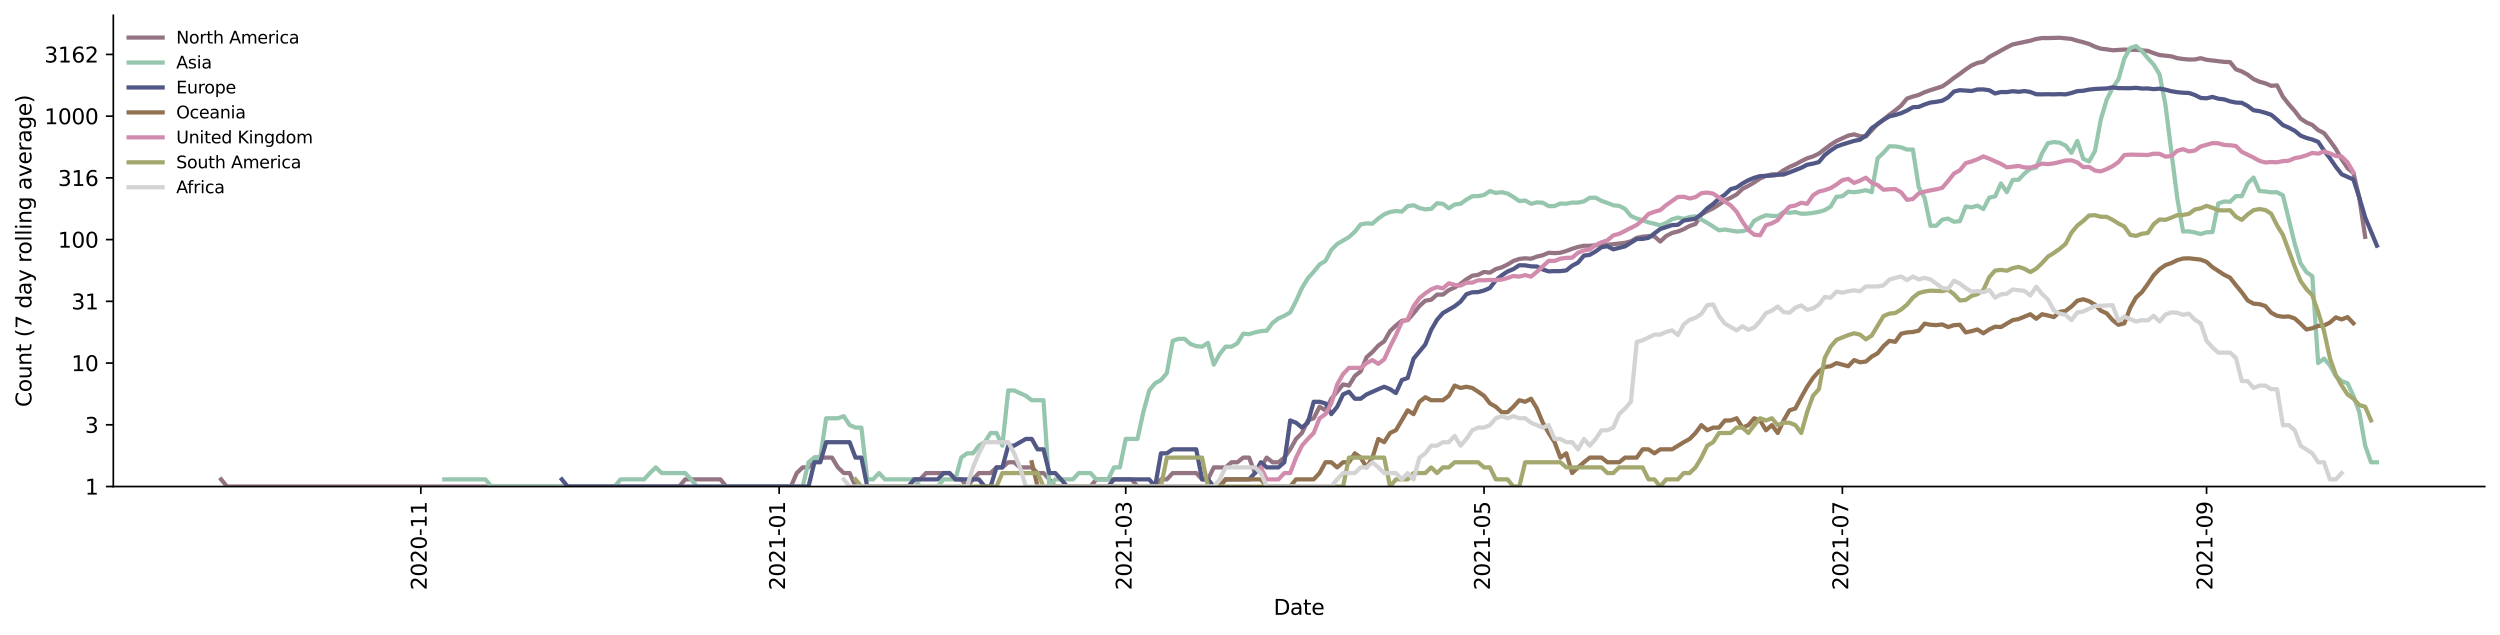 <?xml version="1.0" encoding="utf-8" standalone="no"?>
<!DOCTYPE svg PUBLIC "-//W3C//DTD SVG 1.1//EN"
  "http://www.w3.org/Graphics/SVG/1.1/DTD/svg11.dtd">
<svg height="298.621pt" version="1.1" viewBox="0 0 1176.528 298.621" width="1176.528pt" xmlns="http://www.w3.org/2000/svg" xmlns:xlink="http://www.w3.org/1999/xlink">
 <defs>
  <style type="text/css">*{stroke-linecap:butt;stroke-linejoin:round;}</style>
 </defs>
 <g id="figure_1">
  <g id="patch_1">
   <path d="M 0 298.621 
L 1176.528 298.621 
L 1176.528 0 
L 0 0 
z
" style="fill:#ffffff;"/>
  </g>
  <g id="axes_1">
   <g id="patch_2">
    <path d="M 53.328 228.96 
L 1169.328 228.96 
L 1169.328 7.2 
L 53.328 7.2 
z
" style="fill:#ffffff;"/>
   </g>
   <g id="matplotlib.axis_1">
    <g id="xtick_1">
     <g id="line2d_1">
      <defs>
       <path d="M 0 0 
L 0 3.5 
" id="m0a28498b2e" style="stroke:#000000;stroke-width:0.8;"/>
      </defs>
      <g>
       <use style="stroke:#000000;stroke-width:0.8;" x="198.046" xlink:href="#m0a28498b2e" y="228.96"/>
      </g>
     </g>
     <g id="text_1">
      <!-- 2020-11 -->
      <g transform="translate(200.805 277.743)rotate(-90)scale(0.1 -0.1)">
       <defs>
        <path d="M 1228 531 
L 3431 531 
L 3431 0 
L 469 0 
L 469 531 
Q 828 903 1448 1529 
Q 2069 2156 2228 2338 
Q 2531 2678 2651 2914 
Q 2772 3150 2772 3378 
Q 2772 3750 2511 3984 
Q 2250 4219 1831 4219 
Q 1534 4219 1204 4116 
Q 875 4013 500 3803 
L 500 4441 
Q 881 4594 1212 4672 
Q 1544 4750 1819 4750 
Q 2544 4750 2975 4387 
Q 3406 4025 3406 3419 
Q 3406 3131 3298 2873 
Q 3191 2616 2906 2266 
Q 2828 2175 2409 1742 
Q 1991 1309 1228 531 
z
" id="DejaVuSans-32" transform="scale(0.016)"/>
        <path d="M 2034 4250 
Q 1547 4250 1301 3770 
Q 1056 3291 1056 2328 
Q 1056 1369 1301 889 
Q 1547 409 2034 409 
Q 2525 409 2770 889 
Q 3016 1369 3016 2328 
Q 3016 3291 2770 3770 
Q 2525 4250 2034 4250 
z
M 2034 4750 
Q 2819 4750 3233 4129 
Q 3647 3509 3647 2328 
Q 3647 1150 3233 529 
Q 2819 -91 2034 -91 
Q 1250 -91 836 529 
Q 422 1150 422 2328 
Q 422 3509 836 4129 
Q 1250 4750 2034 4750 
z
" id="DejaVuSans-30" transform="scale(0.016)"/>
        <path d="M 313 2009 
L 1997 2009 
L 1997 1497 
L 313 1497 
L 313 2009 
z
" id="DejaVuSans-2d" transform="scale(0.016)"/>
        <path d="M 794 531 
L 1825 531 
L 1825 4091 
L 703 3866 
L 703 4441 
L 1819 4666 
L 2450 4666 
L 2450 531 
L 3481 531 
L 3481 0 
L 794 0 
L 794 531 
z
" id="DejaVuSans-31" transform="scale(0.016)"/>
       </defs>
       <use xlink:href="#DejaVuSans-32"/>
       <use x="63.623" xlink:href="#DejaVuSans-30"/>
       <use x="127.246" xlink:href="#DejaVuSans-32"/>
       <use x="190.869" xlink:href="#DejaVuSans-30"/>
       <use x="254.492" xlink:href="#DejaVuSans-2d"/>
       <use x="290.576" xlink:href="#DejaVuSans-31"/>
       <use x="354.199" xlink:href="#DejaVuSans-31"/>
      </g>
     </g>
    </g>
    <g id="xtick_2">
     <g id="line2d_2">
      <g>
       <use style="stroke:#000000;stroke-width:0.8;" x="366.676" xlink:href="#m0a28498b2e" y="228.96"/>
      </g>
     </g>
     <g id="text_2">
      <!-- 2021-01 -->
      <g transform="translate(369.436 277.743)rotate(-90)scale(0.1 -0.1)">
       <use xlink:href="#DejaVuSans-32"/>
       <use x="63.623" xlink:href="#DejaVuSans-30"/>
       <use x="127.246" xlink:href="#DejaVuSans-32"/>
       <use x="190.869" xlink:href="#DejaVuSans-31"/>
       <use x="254.492" xlink:href="#DejaVuSans-2d"/>
       <use x="290.576" xlink:href="#DejaVuSans-30"/>
       <use x="354.199" xlink:href="#DejaVuSans-31"/>
      </g>
     </g>
    </g>
    <g id="xtick_3">
     <g id="line2d_3">
      <g>
       <use style="stroke:#000000;stroke-width:0.8;" x="529.777" xlink:href="#m0a28498b2e" y="228.96"/>
      </g>
     </g>
     <g id="text_3">
      <!-- 2021-03 -->
      <g transform="translate(532.537 277.743)rotate(-90)scale(0.1 -0.1)">
       <defs>
        <path d="M 2597 2516 
Q 3050 2419 3304 2112 
Q 3559 1806 3559 1356 
Q 3559 666 3084 287 
Q 2609 -91 1734 -91 
Q 1441 -91 1130 -33 
Q 819 25 488 141 
L 488 750 
Q 750 597 1062 519 
Q 1375 441 1716 441 
Q 2309 441 2620 675 
Q 2931 909 2931 1356 
Q 2931 1769 2642 2001 
Q 2353 2234 1838 2234 
L 1294 2234 
L 1294 2753 
L 1863 2753 
Q 2328 2753 2575 2939 
Q 2822 3125 2822 3475 
Q 2822 3834 2567 4026 
Q 2313 4219 1838 4219 
Q 1578 4219 1281 4162 
Q 984 4106 628 3988 
L 628 4550 
Q 988 4650 1302 4700 
Q 1616 4750 1894 4750 
Q 2613 4750 3031 4423 
Q 3450 4097 3450 3541 
Q 3450 3153 3228 2886 
Q 3006 2619 2597 2516 
z
" id="DejaVuSans-33" transform="scale(0.016)"/>
       </defs>
       <use xlink:href="#DejaVuSans-32"/>
       <use x="63.623" xlink:href="#DejaVuSans-30"/>
       <use x="127.246" xlink:href="#DejaVuSans-32"/>
       <use x="190.869" xlink:href="#DejaVuSans-31"/>
       <use x="254.492" xlink:href="#DejaVuSans-2d"/>
       <use x="290.576" xlink:href="#DejaVuSans-30"/>
       <use x="354.199" xlink:href="#DejaVuSans-33"/>
      </g>
     </g>
    </g>
    <g id="xtick_4">
     <g id="line2d_4">
      <g>
       <use style="stroke:#000000;stroke-width:0.8;" x="698.408" xlink:href="#m0a28498b2e" y="228.96"/>
      </g>
     </g>
     <g id="text_4">
      <!-- 2021-05 -->
      <g transform="translate(701.167 277.743)rotate(-90)scale(0.1 -0.1)">
       <defs>
        <path d="M 691 4666 
L 3169 4666 
L 3169 4134 
L 1269 4134 
L 1269 2991 
Q 1406 3038 1543 3061 
Q 1681 3084 1819 3084 
Q 2600 3084 3056 2656 
Q 3513 2228 3513 1497 
Q 3513 744 3044 326 
Q 2575 -91 1722 -91 
Q 1428 -91 1123 -41 
Q 819 9 494 109 
L 494 744 
Q 775 591 1075 516 
Q 1375 441 1709 441 
Q 2250 441 2565 725 
Q 2881 1009 2881 1497 
Q 2881 1984 2565 2268 
Q 2250 2553 1709 2553 
Q 1456 2553 1204 2497 
Q 953 2441 691 2322 
L 691 4666 
z
" id="DejaVuSans-35" transform="scale(0.016)"/>
       </defs>
       <use xlink:href="#DejaVuSans-32"/>
       <use x="63.623" xlink:href="#DejaVuSans-30"/>
       <use x="127.246" xlink:href="#DejaVuSans-32"/>
       <use x="190.869" xlink:href="#DejaVuSans-31"/>
       <use x="254.492" xlink:href="#DejaVuSans-2d"/>
       <use x="290.576" xlink:href="#DejaVuSans-30"/>
       <use x="354.199" xlink:href="#DejaVuSans-35"/>
      </g>
     </g>
    </g>
    <g id="xtick_5">
     <g id="line2d_5">
      <g>
       <use style="stroke:#000000;stroke-width:0.8;" x="867.038" xlink:href="#m0a28498b2e" y="228.96"/>
      </g>
     </g>
     <g id="text_5">
      <!-- 2021-07 -->
      <g transform="translate(869.797 277.743)rotate(-90)scale(0.1 -0.1)">
       <defs>
        <path d="M 525 4666 
L 3525 4666 
L 3525 4397 
L 1831 0 
L 1172 0 
L 2766 4134 
L 525 4134 
L 525 4666 
z
" id="DejaVuSans-37" transform="scale(0.016)"/>
       </defs>
       <use xlink:href="#DejaVuSans-32"/>
       <use x="63.623" xlink:href="#DejaVuSans-30"/>
       <use x="127.246" xlink:href="#DejaVuSans-32"/>
       <use x="190.869" xlink:href="#DejaVuSans-31"/>
       <use x="254.492" xlink:href="#DejaVuSans-2d"/>
       <use x="290.576" xlink:href="#DejaVuSans-30"/>
       <use x="354.199" xlink:href="#DejaVuSans-37"/>
      </g>
     </g>
    </g>
    <g id="xtick_6">
     <g id="line2d_6">
      <g>
       <use style="stroke:#000000;stroke-width:0.8;" x="1038.432" xlink:href="#m0a28498b2e" y="228.96"/>
      </g>
     </g>
     <g id="text_6">
      <!-- 2021-09 -->
      <g transform="translate(1041.192 277.743)rotate(-90)scale(0.1 -0.1)">
       <defs>
        <path d="M 703 97 
L 703 672 
Q 941 559 1184 500 
Q 1428 441 1663 441 
Q 2288 441 2617 861 
Q 2947 1281 2994 2138 
Q 2813 1869 2534 1725 
Q 2256 1581 1919 1581 
Q 1219 1581 811 2004 
Q 403 2428 403 3163 
Q 403 3881 828 4315 
Q 1253 4750 1959 4750 
Q 2769 4750 3195 4129 
Q 3622 3509 3622 2328 
Q 3622 1225 3098 567 
Q 2575 -91 1691 -91 
Q 1453 -91 1209 -44 
Q 966 3 703 97 
z
M 1959 2075 
Q 2384 2075 2632 2365 
Q 2881 2656 2881 3163 
Q 2881 3666 2632 3958 
Q 2384 4250 1959 4250 
Q 1534 4250 1286 3958 
Q 1038 3666 1038 3163 
Q 1038 2656 1286 2365 
Q 1534 2075 1959 2075 
z
" id="DejaVuSans-39" transform="scale(0.016)"/>
       </defs>
       <use xlink:href="#DejaVuSans-32"/>
       <use x="63.623" xlink:href="#DejaVuSans-30"/>
       <use x="127.246" xlink:href="#DejaVuSans-32"/>
       <use x="190.869" xlink:href="#DejaVuSans-31"/>
       <use x="254.492" xlink:href="#DejaVuSans-2d"/>
       <use x="290.576" xlink:href="#DejaVuSans-30"/>
       <use x="354.199" xlink:href="#DejaVuSans-39"/>
      </g>
     </g>
    </g>
    <g id="text_7">
     <!-- Date -->
     <g transform="translate(599.377 289.341)scale(0.1 -0.1)">
      <defs>
       <path d="M 1259 4147 
L 1259 519 
L 2022 519 
Q 2988 519 3436 956 
Q 3884 1394 3884 2338 
Q 3884 3275 3436 3711 
Q 2988 4147 2022 4147 
L 1259 4147 
z
M 628 4666 
L 1925 4666 
Q 3281 4666 3915 4102 
Q 4550 3538 4550 2338 
Q 4550 1131 3912 565 
Q 3275 0 1925 0 
L 628 0 
L 628 4666 
z
" id="DejaVuSans-44" transform="scale(0.016)"/>
       <path d="M 2194 1759 
Q 1497 1759 1228 1600 
Q 959 1441 959 1056 
Q 959 750 1161 570 
Q 1363 391 1709 391 
Q 2188 391 2477 730 
Q 2766 1069 2766 1631 
L 2766 1759 
L 2194 1759 
z
M 3341 1997 
L 3341 0 
L 2766 0 
L 2766 531 
Q 2569 213 2275 61 
Q 1981 -91 1556 -91 
Q 1019 -91 701 211 
Q 384 513 384 1019 
Q 384 1609 779 1909 
Q 1175 2209 1959 2209 
L 2766 2209 
L 2766 2266 
Q 2766 2663 2505 2880 
Q 2244 3097 1772 3097 
Q 1472 3097 1187 3025 
Q 903 2953 641 2809 
L 641 3341 
Q 956 3463 1253 3523 
Q 1550 3584 1831 3584 
Q 2591 3584 2966 3190 
Q 3341 2797 3341 1997 
z
" id="DejaVuSans-61" transform="scale(0.016)"/>
       <path d="M 1172 4494 
L 1172 3500 
L 2356 3500 
L 2356 3053 
L 1172 3053 
L 1172 1153 
Q 1172 725 1289 603 
Q 1406 481 1766 481 
L 2356 481 
L 2356 0 
L 1766 0 
Q 1100 0 847 248 
Q 594 497 594 1153 
L 594 3053 
L 172 3053 
L 172 3500 
L 594 3500 
L 594 4494 
L 1172 4494 
z
" id="DejaVuSans-74" transform="scale(0.016)"/>
       <path d="M 3597 1894 
L 3597 1613 
L 953 1613 
Q 991 1019 1311 708 
Q 1631 397 2203 397 
Q 2534 397 2845 478 
Q 3156 559 3463 722 
L 3463 178 
Q 3153 47 2828 -22 
Q 2503 -91 2169 -91 
Q 1331 -91 842 396 
Q 353 884 353 1716 
Q 353 2575 817 3079 
Q 1281 3584 2069 3584 
Q 2775 3584 3186 3129 
Q 3597 2675 3597 1894 
z
M 3022 2063 
Q 3016 2534 2758 2815 
Q 2500 3097 2075 3097 
Q 1594 3097 1305 2825 
Q 1016 2553 972 2059 
L 3022 2063 
z
" id="DejaVuSans-65" transform="scale(0.016)"/>
      </defs>
      <use xlink:href="#DejaVuSans-44"/>
      <use x="77.002" xlink:href="#DejaVuSans-61"/>
      <use x="138.281" xlink:href="#DejaVuSans-74"/>
      <use x="177.49" xlink:href="#DejaVuSans-65"/>
     </g>
    </g>
   </g>
   <g id="matplotlib.axis_2">
    <g id="ytick_1">
     <g id="line2d_7">
      <defs>
       <path d="M 0 0 
L -3.5 0 
" id="m784e8d79bf" style="stroke:#000000;stroke-width:0.8;"/>
      </defs>
      <g>
       <use style="stroke:#000000;stroke-width:0.8;" x="53.328" xlink:href="#m784e8d79bf" y="228.96"/>
      </g>
     </g>
     <g id="text_8">
      <!-- 1 -->
      <g transform="translate(39.966 232.759)scale(0.1 -0.1)">
       <use xlink:href="#DejaVuSans-31"/>
      </g>
     </g>
    </g>
    <g id="ytick_2">
     <g id="line2d_8">
      <g>
       <use style="stroke:#000000;stroke-width:0.8;" x="53.328" xlink:href="#m784e8d79bf" y="199.911"/>
      </g>
     </g>
     <g id="text_9">
      <!-- 3 -->
      <g transform="translate(39.966 203.71)scale(0.1 -0.1)">
       <use xlink:href="#DejaVuSans-33"/>
      </g>
     </g>
    </g>
    <g id="ytick_3">
     <g id="line2d_9">
      <g>
       <use style="stroke:#000000;stroke-width:0.8;" x="53.328" xlink:href="#m784e8d79bf" y="170.862"/>
      </g>
     </g>
     <g id="text_10">
      <!-- 10 -->
      <g transform="translate(33.603 174.661)scale(0.1 -0.1)">
       <use xlink:href="#DejaVuSans-31"/>
       <use x="63.623" xlink:href="#DejaVuSans-30"/>
      </g>
     </g>
    </g>
    <g id="ytick_4">
     <g id="line2d_10">
      <g>
       <use style="stroke:#000000;stroke-width:0.8;" x="53.328" xlink:href="#m784e8d79bf" y="141.812"/>
      </g>
     </g>
     <g id="text_11">
      <!-- 31 -->
      <g transform="translate(33.603 145.612)scale(0.1 -0.1)">
       <use xlink:href="#DejaVuSans-33"/>
       <use x="63.623" xlink:href="#DejaVuSans-31"/>
      </g>
     </g>
    </g>
    <g id="ytick_5">
     <g id="line2d_11">
      <g>
       <use style="stroke:#000000;stroke-width:0.8;" x="53.328" xlink:href="#m784e8d79bf" y="112.763"/>
      </g>
     </g>
     <g id="text_12">
      <!-- 100 -->
      <g transform="translate(27.241 116.562)scale(0.1 -0.1)">
       <use xlink:href="#DejaVuSans-31"/>
       <use x="63.623" xlink:href="#DejaVuSans-30"/>
       <use x="127.246" xlink:href="#DejaVuSans-30"/>
      </g>
     </g>
    </g>
    <g id="ytick_6">
     <g id="line2d_12">
      <g>
       <use style="stroke:#000000;stroke-width:0.8;" x="53.328" xlink:href="#m784e8d79bf" y="83.714"/>
      </g>
     </g>
     <g id="text_13">
      <!-- 316 -->
      <g transform="translate(27.241 87.513)scale(0.1 -0.1)">
       <defs>
        <path d="M 2113 2584 
Q 1688 2584 1439 2293 
Q 1191 2003 1191 1497 
Q 1191 994 1439 701 
Q 1688 409 2113 409 
Q 2538 409 2786 701 
Q 3034 994 3034 1497 
Q 3034 2003 2786 2293 
Q 2538 2584 2113 2584 
z
M 3366 4563 
L 3366 3988 
Q 3128 4100 2886 4159 
Q 2644 4219 2406 4219 
Q 1781 4219 1451 3797 
Q 1122 3375 1075 2522 
Q 1259 2794 1537 2939 
Q 1816 3084 2150 3084 
Q 2853 3084 3261 2657 
Q 3669 2231 3669 1497 
Q 3669 778 3244 343 
Q 2819 -91 2113 -91 
Q 1303 -91 875 529 
Q 447 1150 447 2328 
Q 447 3434 972 4092 
Q 1497 4750 2381 4750 
Q 2619 4750 2861 4703 
Q 3103 4656 3366 4563 
z
" id="DejaVuSans-36" transform="scale(0.016)"/>
       </defs>
       <use xlink:href="#DejaVuSans-33"/>
       <use x="63.623" xlink:href="#DejaVuSans-31"/>
       <use x="127.246" xlink:href="#DejaVuSans-36"/>
      </g>
     </g>
    </g>
    <g id="ytick_7">
     <g id="line2d_13">
      <g>
       <use style="stroke:#000000;stroke-width:0.8;" x="53.328" xlink:href="#m784e8d79bf" y="54.665"/>
      </g>
     </g>
     <g id="text_14">
      <!-- 1000 -->
      <g transform="translate(20.878 58.464)scale(0.1 -0.1)">
       <use xlink:href="#DejaVuSans-31"/>
       <use x="63.623" xlink:href="#DejaVuSans-30"/>
       <use x="127.246" xlink:href="#DejaVuSans-30"/>
       <use x="190.869" xlink:href="#DejaVuSans-30"/>
      </g>
     </g>
    </g>
    <g id="ytick_8">
     <g id="line2d_14">
      <g>
       <use style="stroke:#000000;stroke-width:0.8;" x="53.328" xlink:href="#m784e8d79bf" y="25.616"/>
      </g>
     </g>
     <g id="text_15">
      <!-- 3162 -->
      <g transform="translate(20.878 29.415)scale(0.1 -0.1)">
       <use xlink:href="#DejaVuSans-33"/>
       <use x="63.623" xlink:href="#DejaVuSans-31"/>
       <use x="127.246" xlink:href="#DejaVuSans-36"/>
       <use x="190.869" xlink:href="#DejaVuSans-32"/>
      </g>
     </g>
    </g>
    <g id="text_16">
     <!-- Count (7 day rolling average) -->
     <g transform="translate(14.798 191.548)rotate(-90)scale(0.1 -0.1)">
      <defs>
       <path d="M 4122 4306 
L 4122 3641 
Q 3803 3938 3442 4084 
Q 3081 4231 2675 4231 
Q 1875 4231 1450 3742 
Q 1025 3253 1025 2328 
Q 1025 1406 1450 917 
Q 1875 428 2675 428 
Q 3081 428 3442 575 
Q 3803 722 4122 1019 
L 4122 359 
Q 3791 134 3420 21 
Q 3050 -91 2638 -91 
Q 1578 -91 968 557 
Q 359 1206 359 2328 
Q 359 3453 968 4101 
Q 1578 4750 2638 4750 
Q 3056 4750 3426 4639 
Q 3797 4528 4122 4306 
z
" id="DejaVuSans-43" transform="scale(0.016)"/>
       <path d="M 1959 3097 
Q 1497 3097 1228 2736 
Q 959 2375 959 1747 
Q 959 1119 1226 758 
Q 1494 397 1959 397 
Q 2419 397 2687 759 
Q 2956 1122 2956 1747 
Q 2956 2369 2687 2733 
Q 2419 3097 1959 3097 
z
M 1959 3584 
Q 2709 3584 3137 3096 
Q 3566 2609 3566 1747 
Q 3566 888 3137 398 
Q 2709 -91 1959 -91 
Q 1206 -91 779 398 
Q 353 888 353 1747 
Q 353 2609 779 3096 
Q 1206 3584 1959 3584 
z
" id="DejaVuSans-6f" transform="scale(0.016)"/>
       <path d="M 544 1381 
L 544 3500 
L 1119 3500 
L 1119 1403 
Q 1119 906 1312 657 
Q 1506 409 1894 409 
Q 2359 409 2629 706 
Q 2900 1003 2900 1516 
L 2900 3500 
L 3475 3500 
L 3475 0 
L 2900 0 
L 2900 538 
Q 2691 219 2414 64 
Q 2138 -91 1772 -91 
Q 1169 -91 856 284 
Q 544 659 544 1381 
z
M 1991 3584 
L 1991 3584 
z
" id="DejaVuSans-75" transform="scale(0.016)"/>
       <path d="M 3513 2113 
L 3513 0 
L 2938 0 
L 2938 2094 
Q 2938 2591 2744 2837 
Q 2550 3084 2163 3084 
Q 1697 3084 1428 2787 
Q 1159 2491 1159 1978 
L 1159 0 
L 581 0 
L 581 3500 
L 1159 3500 
L 1159 2956 
Q 1366 3272 1645 3428 
Q 1925 3584 2291 3584 
Q 2894 3584 3203 3211 
Q 3513 2838 3513 2113 
z
" id="DejaVuSans-6e" transform="scale(0.016)"/>
       <path id="DejaVuSans-20" transform="scale(0.016)"/>
       <path d="M 1984 4856 
Q 1566 4138 1362 3434 
Q 1159 2731 1159 2009 
Q 1159 1288 1364 580 
Q 1569 -128 1984 -844 
L 1484 -844 
Q 1016 -109 783 600 
Q 550 1309 550 2009 
Q 550 2706 781 3412 
Q 1013 4119 1484 4856 
L 1984 4856 
z
" id="DejaVuSans-28" transform="scale(0.016)"/>
       <path d="M 2906 2969 
L 2906 4863 
L 3481 4863 
L 3481 0 
L 2906 0 
L 2906 525 
Q 2725 213 2448 61 
Q 2172 -91 1784 -91 
Q 1150 -91 751 415 
Q 353 922 353 1747 
Q 353 2572 751 3078 
Q 1150 3584 1784 3584 
Q 2172 3584 2448 3432 
Q 2725 3281 2906 2969 
z
M 947 1747 
Q 947 1113 1208 752 
Q 1469 391 1925 391 
Q 2381 391 2643 752 
Q 2906 1113 2906 1747 
Q 2906 2381 2643 2742 
Q 2381 3103 1925 3103 
Q 1469 3103 1208 2742 
Q 947 2381 947 1747 
z
" id="DejaVuSans-64" transform="scale(0.016)"/>
       <path d="M 2059 -325 
Q 1816 -950 1584 -1140 
Q 1353 -1331 966 -1331 
L 506 -1331 
L 506 -850 
L 844 -850 
Q 1081 -850 1212 -737 
Q 1344 -625 1503 -206 
L 1606 56 
L 191 3500 
L 800 3500 
L 1894 763 
L 2988 3500 
L 3597 3500 
L 2059 -325 
z
" id="DejaVuSans-79" transform="scale(0.016)"/>
       <path d="M 2631 2963 
Q 2534 3019 2420 3045 
Q 2306 3072 2169 3072 
Q 1681 3072 1420 2755 
Q 1159 2438 1159 1844 
L 1159 0 
L 581 0 
L 581 3500 
L 1159 3500 
L 1159 2956 
Q 1341 3275 1631 3429 
Q 1922 3584 2338 3584 
Q 2397 3584 2469 3576 
Q 2541 3569 2628 3553 
L 2631 2963 
z
" id="DejaVuSans-72" transform="scale(0.016)"/>
       <path d="M 603 4863 
L 1178 4863 
L 1178 0 
L 603 0 
L 603 4863 
z
" id="DejaVuSans-6c" transform="scale(0.016)"/>
       <path d="M 603 3500 
L 1178 3500 
L 1178 0 
L 603 0 
L 603 3500 
z
M 603 4863 
L 1178 4863 
L 1178 4134 
L 603 4134 
L 603 4863 
z
" id="DejaVuSans-69" transform="scale(0.016)"/>
       <path d="M 2906 1791 
Q 2906 2416 2648 2759 
Q 2391 3103 1925 3103 
Q 1463 3103 1205 2759 
Q 947 2416 947 1791 
Q 947 1169 1205 825 
Q 1463 481 1925 481 
Q 2391 481 2648 825 
Q 2906 1169 2906 1791 
z
M 3481 434 
Q 3481 -459 3084 -895 
Q 2688 -1331 1869 -1331 
Q 1566 -1331 1297 -1286 
Q 1028 -1241 775 -1147 
L 775 -588 
Q 1028 -725 1275 -790 
Q 1522 -856 1778 -856 
Q 2344 -856 2625 -561 
Q 2906 -266 2906 331 
L 2906 616 
Q 2728 306 2450 153 
Q 2172 0 1784 0 
Q 1141 0 747 490 
Q 353 981 353 1791 
Q 353 2603 747 3093 
Q 1141 3584 1784 3584 
Q 2172 3584 2450 3431 
Q 2728 3278 2906 2969 
L 2906 3500 
L 3481 3500 
L 3481 434 
z
" id="DejaVuSans-67" transform="scale(0.016)"/>
       <path d="M 191 3500 
L 800 3500 
L 1894 563 
L 2988 3500 
L 3597 3500 
L 2284 0 
L 1503 0 
L 191 3500 
z
" id="DejaVuSans-76" transform="scale(0.016)"/>
       <path d="M 513 4856 
L 1013 4856 
Q 1481 4119 1714 3412 
Q 1947 2706 1947 2009 
Q 1947 1309 1714 600 
Q 1481 -109 1013 -844 
L 513 -844 
Q 928 -128 1133 580 
Q 1338 1288 1338 2009 
Q 1338 2731 1133 3434 
Q 928 4138 513 4856 
z
" id="DejaVuSans-29" transform="scale(0.016)"/>
      </defs>
      <use xlink:href="#DejaVuSans-43"/>
      <use x="69.824" xlink:href="#DejaVuSans-6f"/>
      <use x="131.006" xlink:href="#DejaVuSans-75"/>
      <use x="194.385" xlink:href="#DejaVuSans-6e"/>
      <use x="257.764" xlink:href="#DejaVuSans-74"/>
      <use x="296.973" xlink:href="#DejaVuSans-20"/>
      <use x="328.76" xlink:href="#DejaVuSans-28"/>
      <use x="367.773" xlink:href="#DejaVuSans-37"/>
      <use x="431.396" xlink:href="#DejaVuSans-20"/>
      <use x="463.184" xlink:href="#DejaVuSans-64"/>
      <use x="526.66" xlink:href="#DejaVuSans-61"/>
      <use x="587.939" xlink:href="#DejaVuSans-79"/>
      <use x="647.119" xlink:href="#DejaVuSans-20"/>
      <use x="678.906" xlink:href="#DejaVuSans-72"/>
      <use x="717.77" xlink:href="#DejaVuSans-6f"/>
      <use x="778.951" xlink:href="#DejaVuSans-6c"/>
      <use x="806.734" xlink:href="#DejaVuSans-6c"/>
      <use x="834.518" xlink:href="#DejaVuSans-69"/>
      <use x="862.301" xlink:href="#DejaVuSans-6e"/>
      <use x="925.68" xlink:href="#DejaVuSans-67"/>
      <use x="989.156" xlink:href="#DejaVuSans-20"/>
      <use x="1020.943" xlink:href="#DejaVuSans-61"/>
      <use x="1082.223" xlink:href="#DejaVuSans-76"/>
      <use x="1141.402" xlink:href="#DejaVuSans-65"/>
      <use x="1202.926" xlink:href="#DejaVuSans-72"/>
      <use x="1244.039" xlink:href="#DejaVuSans-61"/>
      <use x="1305.318" xlink:href="#DejaVuSans-67"/>
      <use x="1368.795" xlink:href="#DejaVuSans-65"/>
      <use x="1430.318" xlink:href="#DejaVuSans-29"/>
     </g>
    </g>
   </g>
   <g id="line2d_15">
    <path clip-path="url(#p0896464b62)" d="M 104.055 225.591 
L 106.82 228.96 
L 319.681 228.96 
L 322.445 225.591 
L 339.032 225.591 
L 341.796 228.96 
L 372.205 228.96 
L 374.969 222.619 
L 377.734 219.96 
L 380.498 219.96 
L 383.263 215.36 
L 391.556 215.36 
L 394.32 219.96 
L 397.085 222.619 
L 399.849 222.619 
L 402.614 228.96 
L 427.494 228.96 
L 430.258 225.591 
L 433.022 225.591 
L 435.787 222.619 
L 446.845 222.619 
L 449.609 225.591 
L 452.373 225.591 
L 455.138 228.96 
L 457.902 225.591 
L 460.667 222.619 
L 466.196 222.619 
L 468.96 219.96 
L 471.724 219.96 
L 474.489 217.556 
L 477.253 217.556 
L 480.018 219.96 
L 485.547 219.96 
L 488.311 222.619 
L 491.075 222.619 
L 493.84 225.591 
L 496.604 228.96 
L 513.191 228.96 
L 515.955 225.591 
L 532.542 225.591 
L 535.306 228.96 
L 543.6 228.96 
L 546.364 225.591 
L 549.128 225.591 
L 551.893 222.619 
L 562.951 222.619 
L 565.715 225.591 
L 568.479 225.591 
L 571.244 219.96 
L 576.773 219.96 
L 579.537 217.556 
L 582.302 217.556 
L 585.066 215.36 
L 587.83 215.36 
L 590.595 222.619 
L 593.359 219.96 
L 596.124 215.36 
L 598.888 217.556 
L 601.653 217.556 
L 604.417 215.36 
L 607.181 211.471 
L 609.946 206.572 
L 612.71 203.765 
L 615.475 197.871 
L 618.239 196.841 
L 621.004 191.413 
L 623.768 193.096 
L 626.532 187.64 
L 632.061 180.913 
L 634.826 181.455 
L 637.59 176.947 
L 640.355 174.751 
L 643.119 168.131 
L 645.883 165.668 
L 648.648 162.631 
L 651.412 160.631 
L 654.177 155.831 
L 656.941 153.193 
L 659.706 150.967 
L 662.47 150.642 
L 665.234 147.455 
L 667.999 143.997 
L 670.763 141.513 
L 673.528 141.067 
L 676.292 138.642 
L 679.057 138.642 
L 681.821 136.522 
L 684.585 135.26 
L 687.35 133.56 
L 690.114 131.433 
L 692.879 129.753 
L 695.643 129.332 
L 698.408 127.979 
L 701.172 128.311 
L 703.936 126.632 
L 706.701 125.833 
L 709.465 124.478 
L 712.23 122.814 
L 714.994 121.866 
L 717.759 121.558 
L 720.523 121.763 
L 723.288 120.753 
L 726.052 120.118 
L 728.816 118.94 
L 731.581 119.125 
L 734.345 118.94 
L 737.11 118.125 
L 739.874 117.077 
L 742.639 116.236 
L 745.403 115.663 
L 748.167 115.663 
L 750.932 115.422 
L 753.696 114.672 
L 756.461 115.222 
L 764.754 114.286 
L 767.518 113.569 
L 770.283 111.947 
L 773.047 111.395 
L 775.812 111.157 
L 778.576 111.225 
L 781.341 113.681 
L 784.105 111.09 
L 786.869 109.648 
L 789.634 108.956 
L 792.398 107.835 
L 795.163 106.338 
L 797.927 105.405 
L 800.692 100.949 
L 803.456 99.374 
L 806.22 98.033 
L 808.985 96.266 
L 811.749 94.336 
L 814.514 93.05 
L 817.278 91.498 
L 820.043 88.891 
L 822.807 87.449 
L 825.571 85.824 
L 828.336 83.984 
L 831.1 82.759 
L 833.865 82.066 
L 836.629 82.013 
L 839.394 80.124 
L 842.158 78.553 
L 844.922 77.382 
L 847.687 75.868 
L 850.451 74.502 
L 853.216 73.631 
L 855.98 72.284 
L 861.509 68.094 
L 864.273 66.351 
L 869.802 63.809 
L 872.567 63.23 
L 875.331 64.085 
L 878.096 64.242 
L 880.86 61.344 
L 883.624 58.245 
L 886.389 56.284 
L 889.153 54.031 
L 891.918 51.973 
L 894.682 49.718 
L 897.447 46.382 
L 900.211 45.439 
L 902.975 44.668 
L 905.74 43.396 
L 908.504 42.414 
L 914.033 40.679 
L 916.798 38.804 
L 919.562 36.656 
L 922.326 34.754 
L 925.091 32.67 
L 927.855 30.801 
L 930.62 29.605 
L 933.384 29.034 
L 936.149 26.844 
L 944.442 22.268 
L 947.206 20.896 
L 955.5 19.149 
L 958.264 18.333 
L 961.028 17.89 
L 963.793 17.924 
L 969.322 17.76 
L 974.851 18.32 
L 977.615 19.187 
L 980.379 19.859 
L 983.144 20.696 
L 985.908 21.967 
L 988.673 22.901 
L 991.437 23.218 
L 994.202 23.665 
L 999.73 23.315 
L 1002.495 23.462 
L 1005.259 23.439 
L 1010.788 23.954 
L 1013.553 25.007 
L 1016.317 25.911 
L 1021.846 26.511 
L 1024.61 27.37 
L 1027.375 27.76 
L 1030.139 28.009 
L 1032.904 27.995 
L 1035.668 27.377 
L 1038.432 28.135 
L 1046.726 29.127 
L 1049.49 29.227 
L 1052.255 32.628 
L 1055.019 33.629 
L 1057.783 35.147 
L 1060.548 37.233 
L 1063.312 38.458 
L 1066.077 39.197 
L 1068.841 40.389 
L 1071.606 40.173 
L 1074.37 45.562 
L 1077.134 49.046 
L 1079.899 52.188 
L 1082.663 55.789 
L 1085.428 57.613 
L 1088.192 58.804 
L 1090.957 61.241 
L 1093.721 62.66 
L 1096.485 66.226 
L 1099.25 70.086 
L 1102.014 74.941 
L 1104.779 79.079 
L 1107.543 81.444 
L 1110.308 93.116 
L 1113.072 111.464 
L 1113.072 111.464 
" style="fill:none;stroke:#947383;stroke-linecap:square;stroke-width:2;"/>
   </g>
   <g id="line2d_16">
    <path clip-path="url(#p0896464b62)" d="M 209.104 225.591 
L 228.455 225.591 
L 231.219 228.96 
L 289.272 228.96 
L 292.037 225.591 
L 303.094 225.591 
L 305.859 222.619 
L 308.623 219.96 
L 311.388 222.619 
L 322.445 222.619 
L 325.21 225.591 
L 327.974 228.96 
L 377.734 228.96 
L 380.498 217.556 
L 383.263 215.36 
L 386.027 215.36 
L 388.792 196.841 
L 394.32 196.841 
L 397.085 195.851 
L 399.849 200.066 
L 402.614 201.24 
L 405.378 201.24 
L 408.143 225.591 
L 410.907 225.591 
L 413.671 222.619 
L 416.436 225.591 
L 430.258 225.591 
L 433.022 228.96 
L 441.316 228.96 
L 444.08 225.591 
L 449.609 225.591 
L 452.373 215.36 
L 455.138 213.341 
L 457.902 213.341 
L 460.667 209.73 
L 463.431 208.101 
L 466.196 203.765 
L 468.96 203.765 
L 471.724 209.73 
L 474.489 183.751 
L 477.253 183.751 
L 482.782 186.276 
L 485.547 188.351 
L 491.075 188.351 
L 493.84 228.96 
L 496.604 225.591 
L 504.898 225.591 
L 507.662 222.619 
L 513.191 222.619 
L 515.955 225.591 
L 521.484 225.591 
L 524.249 219.96 
L 527.013 219.96 
L 529.777 206.572 
L 535.306 206.572 
L 538.071 193.981 
L 540.835 183.751 
L 543.6 180.381 
L 546.364 178.852 
L 549.128 175.606 
L 551.893 160.392 
L 554.657 159.457 
L 557.422 159.457 
L 560.186 161.862 
L 562.951 162.892 
L 565.715 163.156 
L 568.479 161.362 
L 571.244 171.593 
L 574.008 166.563 
L 576.773 163.156 
L 579.537 163.156 
L 582.302 161.611 
L 585.066 157.052 
L 587.83 157.262 
L 590.595 156.434 
L 593.359 155.831 
L 596.124 155.633 
L 598.888 151.97 
L 601.653 149.846 
L 604.417 148.622 
L 607.181 147.031 
L 609.946 141.626 
L 612.71 135.525 
L 615.475 130.984 
L 618.239 127.913 
L 621.004 124.478 
L 623.768 122.814 
L 626.532 117.595 
L 629.297 114.828 
L 634.826 111.566 
L 637.59 109.08 
L 640.355 105.622 
L 643.119 105.111 
L 645.883 105.271 
L 648.648 102.823 
L 651.412 100.859 
L 654.177 99.781 
L 656.941 99.332 
L 659.706 99.587 
L 662.47 97.008 
L 665.234 96.587 
L 667.999 97.912 
L 670.763 98.52 
L 673.528 98.295 
L 676.292 95.637 
L 679.057 95.931 
L 681.821 98.033 
L 684.585 96.229 
L 687.35 95.931 
L 690.114 93.923 
L 692.879 92.366 
L 695.643 92.286 
L 698.408 91.779 
L 701.172 89.904 
L 703.936 90.809 
L 706.701 90.434 
L 709.465 91.082 
L 712.23 92.738 
L 714.994 94.616 
L 717.759 94.354 
L 720.523 95.894 
L 723.288 95.256 
L 726.052 95.4 
L 728.816 97.008 
L 731.581 96.989 
L 734.345 95.765 
L 737.11 95.894 
L 739.874 95.328 
L 742.639 95.346 
L 745.403 94.774 
L 748.167 93.083 
L 750.932 93.033 
L 753.696 94.545 
L 756.461 95.509 
L 759.225 96.606 
L 761.99 96.893 
L 764.754 98.316 
L 767.518 101.612 
L 770.283 102.896 
L 773.047 103.663 
L 775.812 104.663 
L 778.576 105.271 
L 781.341 106.06 
L 784.105 104.952 
L 786.869 103.19 
L 789.634 102.389 
L 792.398 102.993 
L 795.163 102.127 
L 797.927 101.822 
L 803.456 104.873 
L 808.985 108.374 
L 811.749 108.013 
L 817.278 108.956 
L 820.043 108.771 
L 822.807 108.043 
L 825.571 103.89 
L 828.336 102.413 
L 831.1 101.29 
L 833.865 101.612 
L 836.629 101.682 
L 839.394 99.824 
L 842.158 100.15 
L 844.922 99.802 
L 847.687 100.591 
L 850.451 100.524 
L 853.216 100.193 
L 855.98 99.716 
L 858.745 98.891 
L 861.509 97.241 
L 864.273 92.592 
L 867.038 92.366 
L 869.802 90.168 
L 872.567 90.464 
L 875.331 90.094 
L 878.096 89.485 
L 880.86 90.434 
L 883.624 74.486 
L 886.389 71.896 
L 889.153 68.823 
L 891.918 68.905 
L 894.682 69.32 
L 897.447 70.393 
L 900.211 70.366 
L 902.975 88.146 
L 905.74 93.132 
L 908.504 106.282 
L 911.269 106.199 
L 914.033 103.388 
L 916.798 102.871 
L 919.562 104.351 
L 922.326 104.094 
L 925.091 97.183 
L 927.855 97.574 
L 930.62 96.778 
L 933.384 98.377 
L 936.149 93.033 
L 938.913 92.447 
L 941.677 86.325 
L 944.442 90.419 
L 947.206 84.673 
L 949.971 84.555 
L 952.735 81.663 
L 955.5 79.471 
L 958.264 78.824 
L 961.028 72.104 
L 963.793 67.356 
L 966.557 66.849 
L 969.322 67.143 
L 972.086 68.503 
L 974.851 71.932 
L 977.615 66.323 
L 980.379 74.725 
L 983.144 75.985 
L 985.908 71.075 
L 988.673 56.199 
L 991.437 46.928 
L 994.202 41.418 
L 996.966 37.324 
L 999.73 27.517 
L 1002.495 22.628 
L 1005.259 21.676 
L 1008.024 24.012 
L 1010.788 27.42 
L 1013.553 30.42 
L 1016.317 35.001 
L 1019.081 49.368 
L 1024.61 93.033 
L 1027.375 108.925 
L 1030.139 108.894 
L 1032.904 109.394 
L 1035.668 110.162 
L 1038.432 109.299 
L 1041.197 109.205 
L 1043.961 95.71 
L 1046.726 94.827 
L 1049.49 94.951 
L 1052.255 92.286 
L 1055.019 92.334 
L 1057.783 86.262 
L 1060.548 83.573 
L 1063.312 89.89 
L 1066.077 90.124 
L 1068.841 90.509 
L 1071.606 90.449 
L 1074.37 91.952 
L 1079.899 114.556 
L 1082.663 123.911 
L 1085.428 128.045 
L 1088.192 129.966 
L 1090.957 170.862 
L 1093.721 168.787 
L 1096.485 171.967 
L 1099.25 176.947 
L 1102.014 179.351 
L 1104.779 180.381 
L 1107.543 186.276 
L 1110.308 193.981 
L 1113.072 209.73 
L 1115.836 217.556 
L 1118.601 217.556 
L 1118.601 217.556 
" style="fill:none;stroke:#96c6ad;stroke-linecap:square;stroke-width:2;"/>
   </g>
   <g id="line2d_17">
    <path clip-path="url(#p0896464b62)" d="M 264.392 225.591 
L 267.157 228.96 
L 380.498 228.96 
L 383.263 217.556 
L 386.027 217.556 
L 388.792 208.101 
L 399.849 208.101 
L 402.614 215.36 
L 405.378 215.36 
L 408.143 228.96 
L 427.494 228.96 
L 430.258 225.591 
L 441.316 225.591 
L 444.08 222.619 
L 446.845 222.619 
L 449.609 225.591 
L 460.667 225.591 
L 463.431 228.96 
L 466.196 228.96 
L 468.96 219.96 
L 471.724 219.96 
L 474.489 209.73 
L 477.253 209.73 
L 482.782 206.572 
L 485.547 206.572 
L 488.311 211.471 
L 491.075 211.471 
L 493.84 222.619 
L 496.604 222.619 
L 499.369 225.591 
L 502.133 228.96 
L 521.484 228.96 
L 524.249 225.591 
L 540.835 225.591 
L 543.6 228.96 
L 546.364 213.341 
L 549.128 213.341 
L 551.893 211.471 
L 562.951 211.471 
L 565.715 225.591 
L 568.479 225.591 
L 571.244 228.96 
L 574.008 228.96 
L 576.773 225.591 
L 587.83 225.591 
L 590.595 222.619 
L 593.359 217.556 
L 596.124 219.96 
L 601.653 219.96 
L 604.417 217.556 
L 607.181 197.871 
L 609.946 198.945 
L 612.71 201.24 
L 615.475 198.945 
L 618.239 189.082 
L 621.004 189.082 
L 623.768 189.836 
L 626.532 194.899 
L 629.297 191.413 
L 632.061 185.621 
L 634.826 184.359 
L 637.59 187.64 
L 640.355 187.64 
L 643.119 185.621 
L 648.648 183.157 
L 651.412 182.01 
L 654.177 183.157 
L 656.941 184.982 
L 659.706 178.852 
L 662.47 177.881 
L 665.234 168.787 
L 670.763 162.116 
L 673.528 155.242 
L 676.292 150.481 
L 679.057 147.313 
L 684.585 144.122 
L 687.35 141.968 
L 690.114 138.441 
L 692.879 137.559 
L 695.643 137.463 
L 698.408 136.707 
L 701.172 135.525 
L 703.936 131.891 
L 706.701 129.612 
L 709.465 127.782 
L 712.23 126.632 
L 714.994 124.825 
L 717.759 124.883 
L 720.523 125.354 
L 723.288 125.413 
L 726.052 126.82 
L 728.816 127.717 
L 731.581 127.587 
L 734.345 127.587 
L 737.11 127.265 
L 739.874 125.059 
L 742.639 123.577 
L 745.403 120.312 
L 748.167 119.926 
L 750.932 118.304 
L 753.696 116.318 
L 756.461 115.907 
L 759.225 117.335 
L 764.754 115.948 
L 770.283 112.476 
L 773.047 112.441 
L 775.812 111.913 
L 781.341 107.775 
L 786.869 105.95 
L 789.634 105.785 
L 792.398 103.789 
L 797.927 102.896 
L 800.692 100.747 
L 803.456 98.012 
L 806.22 95.987 
L 808.985 93.466 
L 811.749 91.607 
L 814.514 88.989 
L 817.278 88.241 
L 820.043 86.35 
L 822.807 84.792 
L 825.571 83.664 
L 828.336 82.88 
L 833.865 82.627 
L 836.629 82.259 
L 839.394 82.13 
L 842.158 81.123 
L 847.687 78.956 
L 850.451 77.524 
L 853.216 77.004 
L 855.98 76.28 
L 858.745 72.96 
L 861.509 70.827 
L 864.273 69 
L 867.038 67.978 
L 872.567 66.3 
L 875.331 65.751 
L 878.096 63.788 
L 880.86 60.268 
L 883.624 58.454 
L 886.389 56.426 
L 889.153 54.759 
L 891.918 54.126 
L 894.682 53.263 
L 897.447 52.035 
L 900.211 50.452 
L 902.975 50.312 
L 905.74 49.165 
L 908.504 48.259 
L 911.269 47.909 
L 914.033 47.401 
L 916.798 45.83 
L 919.562 43.071 
L 922.326 42.434 
L 927.855 42.821 
L 930.62 42.106 
L 933.384 42.08 
L 936.149 42.466 
L 938.913 43.979 
L 941.677 43.311 
L 944.442 43.345 
L 947.206 42.919 
L 949.971 43.203 
L 952.735 42.849 
L 955.5 43.286 
L 958.264 44.355 
L 961.028 44.413 
L 963.793 44.336 
L 966.557 44.41 
L 969.322 44.288 
L 972.086 44.425 
L 974.851 43.765 
L 977.615 42.894 
L 980.379 42.725 
L 983.144 42.158 
L 985.908 41.87 
L 991.437 41.635 
L 994.202 41.126 
L 996.966 41.474 
L 1002.495 41.523 
L 1005.259 41.327 
L 1008.024 41.671 
L 1010.788 41.624 
L 1013.553 41.955 
L 1016.317 41.725 
L 1019.081 42.194 
L 1021.846 42.928 
L 1024.61 43.373 
L 1027.375 43.639 
L 1030.139 43.756 
L 1032.904 44.695 
L 1035.668 46.088 
L 1038.432 46.268 
L 1041.197 45.6 
L 1043.961 46.442 
L 1046.726 46.766 
L 1049.49 47.701 
L 1052.255 48.268 
L 1055.019 48.391 
L 1057.783 49.87 
L 1060.548 51.889 
L 1063.312 52.312 
L 1066.077 53.072 
L 1068.841 54.017 
L 1071.606 56.307 
L 1074.37 58.872 
L 1077.134 60.075 
L 1079.899 61.537 
L 1082.663 63.804 
L 1085.428 64.921 
L 1088.192 65.662 
L 1090.957 66.756 
L 1093.721 70.861 
L 1096.485 74.455 
L 1099.25 78.46 
L 1102.014 82.013 
L 1107.543 84.485 
L 1110.308 92.918 
L 1113.072 102.293 
L 1118.601 115.623 
L 1118.601 115.623 
" style="fill:none;stroke:#525886;stroke-linecap:square;stroke-width:2;"/>
   </g>
   <g id="line2d_18">
    <path clip-path="url(#p0896464b62)" d="M 485.547 217.556 
L 488.311 228.96 
L 574.008 228.96 
L 576.773 225.591 
L 593.359 225.591 
L 596.124 228.96 
L 607.181 228.96 
L 609.946 225.591 
L 618.239 225.591 
L 621.004 222.619 
L 623.768 217.556 
L 626.532 217.556 
L 629.297 219.96 
L 632.061 217.556 
L 634.826 217.556 
L 637.59 213.341 
L 640.355 215.36 
L 643.119 219.96 
L 645.883 215.36 
L 648.648 206.572 
L 651.412 208.101 
L 654.177 203.765 
L 656.941 202.471 
L 662.47 193.096 
L 665.234 194.899 
L 667.999 189.082 
L 670.763 186.949 
L 673.528 188.351 
L 679.057 188.351 
L 681.821 186.276 
L 684.585 181.455 
L 687.35 182.577 
L 690.114 182.01 
L 692.879 182.577 
L 695.643 184.359 
L 698.408 186.276 
L 701.172 189.836 
L 703.936 191.413 
L 706.701 193.981 
L 709.465 193.981 
L 712.23 191.413 
L 714.994 188.351 
L 717.759 189.082 
L 720.523 187.64 
L 723.288 192.24 
L 726.052 198.945 
L 728.816 203.765 
L 731.581 208.101 
L 734.345 215.36 
L 737.11 213.341 
L 739.874 222.619 
L 742.639 219.96 
L 745.403 217.556 
L 748.167 215.36 
L 753.696 215.36 
L 756.461 217.556 
L 761.99 217.556 
L 764.754 215.36 
L 770.283 215.36 
L 773.047 211.471 
L 775.812 211.471 
L 778.576 213.341 
L 781.341 211.471 
L 786.869 211.471 
L 792.398 208.101 
L 795.163 206.572 
L 797.927 203.765 
L 800.692 200.066 
L 803.456 202.471 
L 806.22 201.24 
L 808.985 201.24 
L 811.749 197.871 
L 814.514 197.871 
L 817.278 196.841 
L 820.043 201.24 
L 822.807 200.066 
L 825.571 196.841 
L 828.336 197.871 
L 831.1 202.471 
L 833.865 200.066 
L 836.629 203.765 
L 839.394 197.871 
L 842.158 193.096 
L 844.922 192.24 
L 847.687 186.949 
L 850.451 182.01 
L 853.216 177.881 
L 855.98 174.751 
L 858.745 172.731 
L 861.509 172.346 
L 864.273 170.862 
L 869.802 172.346 
L 872.567 169.459 
L 875.331 170.504 
L 878.096 170.151 
L 880.86 167.81 
L 883.624 166.261 
L 886.389 162.892 
L 889.153 160.392 
L 891.918 160.872 
L 894.682 157.052 
L 897.447 156.434 
L 900.211 156.232 
L 902.975 155.633 
L 905.74 152.313 
L 908.504 152.837 
L 911.269 153.014 
L 914.033 152.661 
L 916.798 153.919 
L 919.562 153.014 
L 922.326 152.837 
L 925.091 156.434 
L 927.855 155.831 
L 930.62 155.049 
L 933.384 156.845 
L 936.149 155.049 
L 938.913 153.735 
L 941.677 153.919 
L 947.206 150.642 
L 949.971 150.161 
L 955.5 147.886 
L 958.264 150.003 
L 961.028 147.886 
L 963.793 148.473 
L 966.557 149.227 
L 969.322 146.752 
L 972.086 146.34 
L 974.851 144.247 
L 977.615 141.513 
L 980.379 140.846 
L 983.144 141.739 
L 985.908 143.383 
L 988.673 146.204 
L 991.437 147.455 
L 994.202 150.642 
L 996.966 152.837 
L 999.73 152.141 
L 1002.495 144.882 
L 1005.259 139.983 
L 1008.024 137.463 
L 1010.788 133.642 
L 1013.553 129.472 
L 1016.317 126.695 
L 1019.081 124.767 
L 1021.846 123.8 
L 1024.61 122.441 
L 1027.375 121.66 
L 1030.139 121.558 
L 1035.668 122.178 
L 1038.432 123.247 
L 1041.197 125.712 
L 1046.726 129.332 
L 1049.49 130.689 
L 1052.255 134.226 
L 1055.019 137.559 
L 1057.783 141.401 
L 1060.548 142.902 
L 1063.312 143.142 
L 1066.077 143.997 
L 1068.841 147.172 
L 1071.606 148.622 
L 1074.37 149.074 
L 1077.134 148.923 
L 1079.899 149.846 
L 1082.663 152.313 
L 1085.428 155.049 
L 1088.192 154.477 
L 1090.957 153.372 
L 1093.721 153.193 
L 1096.485 151.8 
L 1099.25 149.38 
L 1102.014 150.32 
L 1104.779 149.227 
L 1107.543 152.141 
L 1107.543 152.141 
" style="fill:none;stroke:#937252;stroke-linecap:square;stroke-width:2;"/>
   </g>
   <g id="line2d_19">
    <path clip-path="url(#p0896464b62)" d="M 593.359 219.96 
L 596.124 225.591 
L 601.653 225.591 
L 604.417 222.619 
L 607.181 222.619 
L 609.946 215.36 
L 612.71 209.73 
L 615.475 206.572 
L 618.239 203.765 
L 621.004 196.841 
L 623.768 194.899 
L 626.532 189.836 
L 629.297 180.913 
L 632.061 176.045 
L 634.826 173.123 
L 640.355 173.123 
L 643.119 170.862 
L 645.883 169.459 
L 648.648 171.225 
L 651.412 169.121 
L 654.177 163.156 
L 656.941 157.686 
L 659.706 151.464 
L 662.47 150.32 
L 665.234 144.122 
L 667.999 140.304 
L 670.763 138.046 
L 673.528 136.155 
L 676.292 135.085 
L 679.057 135.703 
L 681.821 133.315 
L 684.585 134.058 
L 687.35 134.396 
L 690.114 133.072 
L 692.879 132.991 
L 695.643 131.891 
L 698.408 131.891 
L 701.172 131.737 
L 703.936 131.814 
L 706.701 131.585 
L 709.465 130.836 
L 712.23 129.895 
L 714.994 130.181 
L 717.759 129.472 
L 720.523 130.181 
L 723.288 127.913 
L 728.816 122.761 
L 731.581 122.814 
L 734.345 121.711 
L 737.11 121.354 
L 739.874 121.253 
L 742.639 118.894 
L 745.403 117.859 
L 748.167 117.378 
L 750.932 115.302 
L 753.696 114.019 
L 756.461 113.09 
L 759.225 110.788 
L 761.99 110.065 
L 770.283 105.84 
L 773.047 103.588 
L 775.812 100.702 
L 778.576 99.673 
L 781.341 98.891 
L 784.105 96.549 
L 789.634 92.689 
L 792.398 92.608 
L 795.163 93.399 
L 797.927 92.755 
L 800.692 90.93 
L 803.456 90.599 
L 806.22 91.128 
L 814.514 96.682 
L 817.278 99.673 
L 820.043 104.377 
L 822.807 108.283 
L 825.571 110.457 
L 828.336 110.721 
L 831.1 105.977 
L 833.865 105.111 
L 836.629 103.613 
L 839.394 100.062 
L 842.158 97.221 
L 844.922 96.701 
L 847.687 95.418 
L 850.451 95.913 
L 853.216 91.936 
L 855.98 90.168 
L 858.745 89.485 
L 861.509 88.543 
L 864.273 86.848 
L 867.038 84.78 
L 869.802 84.193 
L 872.567 86.086 
L 875.331 84.995 
L 878.096 83.63 
L 880.86 85.986 
L 883.624 87.095 
L 886.389 89.3 
L 889.153 89.073 
L 891.918 88.975 
L 894.682 90.509 
L 897.447 94.043 
L 900.211 93.651 
L 902.975 91.021 
L 905.74 90.197 
L 908.504 89.586 
L 911.269 89.101 
L 914.033 88.406 
L 916.798 85.164 
L 919.562 81.695 
L 922.326 80.144 
L 925.091 76.76 
L 927.855 75.985 
L 930.62 74.941 
L 933.384 73.631 
L 936.149 74.669 
L 941.677 77.126 
L 944.442 78.758 
L 949.971 78.102 
L 952.735 78.805 
L 955.5 78.871 
L 958.264 78.038 
L 961.028 77.021 
L 963.793 77.249 
L 966.557 76.899 
L 972.086 75.585 
L 974.851 75.445 
L 977.615 76.442 
L 980.379 78.655 
L 983.144 78.544 
L 985.908 80.273 
L 988.673 80.664 
L 991.437 79.577 
L 994.202 78.202 
L 996.966 76.272 
L 999.73 72.967 
L 1002.495 72.767 
L 1008.024 72.878 
L 1010.788 72.945 
L 1013.553 72.35 
L 1016.317 72.393 
L 1019.081 73.708 
L 1021.846 73.456 
L 1024.61 70.978 
L 1027.375 70.199 
L 1030.139 71.276 
L 1032.904 70.848 
L 1035.668 68.93 
L 1041.197 67.362 
L 1043.961 67.434 
L 1046.726 68.236 
L 1049.49 68.341 
L 1052.255 68.728 
L 1055.019 71.478 
L 1060.548 74.164 
L 1063.312 75.693 
L 1066.077 76.459 
L 1068.841 76.238 
L 1071.606 76.382 
L 1074.37 75.826 
L 1077.134 75.635 
L 1079.899 74.439 
L 1082.663 73.946 
L 1085.428 73.087 
L 1088.192 71.953 
L 1090.957 72.32 
L 1093.721 71.269 
L 1096.485 72.183 
L 1099.25 73.41 
L 1102.014 73.669 
L 1104.779 76.408 
L 1107.543 81.102 
L 1107.543 81.102 
" style="fill:none;stroke:#d18cad;stroke-linecap:square;stroke-width:2;"/>
   </g>
   <g id="line2d_20">
    <path clip-path="url(#p0896464b62)" d="M 402.614 225.591 
L 405.378 228.96 
L 468.96 228.96 
L 471.724 222.619 
L 488.311 222.619 
L 491.075 228.96 
L 546.364 228.96 
L 549.128 215.36 
L 565.715 215.36 
L 568.479 228.96 
L 632.061 228.96 
L 634.826 215.36 
L 651.412 215.36 
L 654.177 228.96 
L 656.941 225.591 
L 662.47 225.591 
L 665.234 222.619 
L 670.763 222.619 
L 673.528 219.96 
L 676.292 222.619 
L 679.057 219.96 
L 681.821 219.96 
L 684.585 217.556 
L 695.643 217.556 
L 698.408 219.96 
L 701.172 219.96 
L 703.936 225.591 
L 709.465 225.591 
L 712.23 228.96 
L 714.994 228.96 
L 717.759 217.556 
L 734.345 217.556 
L 737.11 219.96 
L 753.696 219.96 
L 756.461 222.619 
L 759.225 222.619 
L 761.99 219.96 
L 773.047 219.96 
L 775.812 225.591 
L 778.576 225.591 
L 781.341 228.96 
L 784.105 225.591 
L 789.634 225.591 
L 792.398 222.619 
L 795.163 222.619 
L 797.927 219.96 
L 800.692 215.36 
L 803.456 209.73 
L 806.22 208.101 
L 808.985 203.765 
L 814.514 203.765 
L 817.278 201.24 
L 820.043 201.24 
L 822.807 203.765 
L 825.571 200.066 
L 828.336 196.841 
L 831.1 197.871 
L 833.865 196.841 
L 836.629 200.066 
L 839.394 198.945 
L 842.158 198.945 
L 844.922 200.066 
L 847.687 203.765 
L 850.451 193.981 
L 853.216 186.276 
L 855.98 183.157 
L 858.745 168.457 
L 861.509 163.156 
L 864.273 159.92 
L 869.802 157.686 
L 872.567 156.845 
L 875.331 157.473 
L 878.096 159.688 
L 880.86 157.901 
L 886.389 148.772 
L 889.153 147.598 
L 891.918 147.313 
L 894.682 145.667 
L 897.447 143.383 
L 900.211 140.09 
L 902.975 137.948 
L 905.74 137.177 
L 908.504 136.8 
L 914.033 136.988 
L 916.798 136.337 
L 919.562 138.441 
L 922.326 141.401 
L 925.091 141.177 
L 927.855 139.252 
L 930.62 138.441 
L 933.384 136.522 
L 936.149 130.47 
L 938.913 127.329 
L 941.677 127.01 
L 944.442 127.393 
L 947.206 126.199 
L 949.971 125.592 
L 952.735 126.508 
L 955.5 128.045 
L 958.264 126.446 
L 961.028 123.8 
L 963.793 120.753 
L 966.557 119.032 
L 969.322 117.12 
L 972.086 114.789 
L 974.851 109.489 
L 977.615 106.143 
L 980.379 103.992 
L 983.144 101.428 
L 985.908 101.267 
L 988.673 102.033 
L 991.437 102.033 
L 994.202 103.438 
L 996.966 105.191 
L 999.73 106.591 
L 1002.495 110.523 
L 1005.259 111.022 
L 1008.024 110 
L 1010.788 109.616 
L 1013.553 105.486 
L 1016.317 103.289 
L 1019.081 103.463 
L 1021.846 102.437 
L 1024.61 101.267 
L 1027.375 101.153 
L 1030.139 100.635 
L 1032.904 98.602 
L 1035.668 98.033 
L 1038.432 96.893 
L 1041.197 97.773 
L 1043.961 98.933 
L 1046.726 99.017 
L 1049.49 98.954 
L 1052.255 102.009 
L 1055.019 103.463 
L 1057.783 100.904 
L 1060.548 98.912 
L 1063.312 98.377 
L 1066.077 98.85 
L 1068.841 100.568 
L 1071.606 106.06 
L 1074.37 110.556 
L 1079.899 125.413 
L 1082.663 132.2 
L 1085.428 136.064 
L 1088.192 138.945 
L 1090.957 146.891 
L 1093.721 155.831 
L 1096.485 168.457 
L 1099.25 176.492 
L 1102.014 181.455 
L 1104.779 185.621 
L 1107.543 187.64 
L 1110.308 190.612 
L 1113.072 191.413 
L 1115.836 197.871 
L 1115.836 197.871 
" style="fill:none;stroke:#a4a86f;stroke-linecap:square;stroke-width:2;"/>
   </g>
   <g id="line2d_21">
    <path clip-path="url(#p0896464b62)" d="M 397.085 225.591 
L 399.849 228.96 
L 455.138 228.96 
L 457.902 219.96 
L 460.667 213.341 
L 463.431 208.101 
L 474.489 208.101 
L 477.253 213.341 
L 480.018 219.96 
L 482.782 228.96 
L 571.244 228.96 
L 574.008 225.591 
L 576.773 219.96 
L 590.595 219.96 
L 593.359 222.619 
L 596.124 228.96 
L 626.532 228.96 
L 629.297 225.591 
L 632.061 222.619 
L 637.59 222.619 
L 640.355 219.96 
L 643.119 219.96 
L 645.883 217.556 
L 648.648 219.96 
L 651.412 222.619 
L 656.941 222.619 
L 659.706 225.591 
L 662.47 222.619 
L 665.234 225.591 
L 667.999 215.36 
L 670.763 213.341 
L 673.528 209.73 
L 676.292 209.73 
L 679.057 208.101 
L 681.821 208.101 
L 684.585 205.13 
L 687.35 209.73 
L 690.114 206.572 
L 692.879 202.471 
L 695.643 201.24 
L 698.408 201.24 
L 701.172 200.066 
L 703.936 196.841 
L 706.701 195.851 
L 709.465 196.841 
L 712.23 195.851 
L 714.994 196.841 
L 717.759 196.841 
L 720.523 198.945 
L 726.052 201.24 
L 728.816 200.066 
L 731.581 206.572 
L 734.345 206.572 
L 737.11 208.101 
L 739.874 208.101 
L 742.639 211.471 
L 745.403 206.572 
L 748.167 209.73 
L 750.932 206.572 
L 753.696 202.471 
L 756.461 202.471 
L 759.225 201.24 
L 761.99 194.899 
L 764.754 192.24 
L 767.518 189.082 
L 770.283 160.872 
L 773.047 160.155 
L 778.576 157.473 
L 781.341 157.473 
L 784.105 156.232 
L 786.869 155.437 
L 789.634 157.686 
L 792.398 152.661 
L 795.163 150.481 
L 797.927 149.534 
L 800.692 147.742 
L 803.456 143.627 
L 806.22 143.262 
L 808.985 148.772 
L 811.749 152.313 
L 817.278 155.437 
L 820.043 153.553 
L 822.807 155.242 
L 825.571 154.104 
L 828.336 151.132 
L 831.1 147.313 
L 833.865 146.204 
L 836.629 144.247 
L 839.394 146.891 
L 842.158 147.172 
L 844.922 144.754 
L 847.687 143.75 
L 850.451 145.8 
L 853.216 145.141 
L 855.98 143.383 
L 858.745 139.772 
L 861.509 140.09 
L 864.273 137.177 
L 867.038 137.753 
L 869.802 137.082 
L 872.567 136.614 
L 875.331 137.082 
L 878.096 134.824 
L 883.624 134.824 
L 886.389 134.311 
L 889.153 131.585 
L 891.918 130.762 
L 894.682 130.109 
L 897.447 131.814 
L 900.211 130.181 
L 902.975 131.509 
L 905.74 130.762 
L 908.504 131.509 
L 914.033 135.525 
L 916.798 135.883 
L 919.562 132.122 
L 922.326 133.478 
L 925.091 135.525 
L 927.855 137.272 
L 930.62 136.988 
L 933.384 137.559 
L 936.149 136.429 
L 938.913 140.09 
L 941.677 138.541 
L 944.442 138.243 
L 947.206 136.246 
L 952.735 136.894 
L 955.5 139.047 
L 958.264 134.911 
L 961.028 138.342 
L 963.793 140.956 
L 966.557 146.068 
L 969.322 147.598 
L 972.086 148.178 
L 974.851 150.642 
L 977.615 147.031 
L 980.379 146.614 
L 985.908 143.997 
L 994.202 143.627 
L 996.966 150.967 
L 999.73 149.074 
L 1005.259 151.297 
L 1008.024 150.642 
L 1010.788 150.804 
L 1013.553 148.622 
L 1016.317 151.297 
L 1019.081 148.032 
L 1021.846 147.031 
L 1024.61 147.172 
L 1027.375 148.178 
L 1030.139 147.598 
L 1032.904 150.481 
L 1035.668 152.141 
L 1038.432 160.392 
L 1041.197 163.423 
L 1043.961 165.963 
L 1049.49 165.963 
L 1052.255 168.457 
L 1055.019 179.351 
L 1057.783 179.351 
L 1060.548 182.577 
L 1063.312 181.455 
L 1066.077 181.455 
L 1068.841 183.157 
L 1071.606 183.157 
L 1074.37 200.066 
L 1077.134 200.066 
L 1079.899 202.471 
L 1082.663 209.73 
L 1088.192 213.341 
L 1090.957 217.556 
L 1093.721 217.556 
L 1096.485 225.591 
L 1099.25 225.591 
L 1102.014 222.619 
L 1102.014 222.619 
" style="fill:none;stroke:#d3d3d3;stroke-linecap:square;stroke-width:2;"/>
   </g>
   <g id="patch_3">
    <path d="M 53.328 228.96 
L 53.328 7.2 
" style="fill:none;stroke:#000000;stroke-linecap:square;stroke-linejoin:miter;stroke-width:0.8;"/>
   </g>
   <g id="patch_4">
    <path d="M 53.328 228.96 
L 1169.328 228.96 
" style="fill:none;stroke:#000000;stroke-linecap:square;stroke-linejoin:miter;stroke-width:0.8;"/>
   </g>
   <g id="legend_1">
    <g id="line2d_22">
     <path d="M 60.528 17.679 
L 76.528 17.679 
" style="fill:none;stroke:#947383;stroke-linecap:square;stroke-width:2;"/>
    </g>
    <g id="line2d_23"/>
    <g id="text_17">
     <!-- North America -->
     <g transform="translate(82.928 20.479)scale(0.08 -0.08)">
      <defs>
       <path d="M 628 4666 
L 1478 4666 
L 3547 763 
L 3547 4666 
L 4159 4666 
L 4159 0 
L 3309 0 
L 1241 3903 
L 1241 0 
L 628 0 
L 628 4666 
z
" id="DejaVuSans-4e" transform="scale(0.016)"/>
       <path d="M 3513 2113 
L 3513 0 
L 2938 0 
L 2938 2094 
Q 2938 2591 2744 2837 
Q 2550 3084 2163 3084 
Q 1697 3084 1428 2787 
Q 1159 2491 1159 1978 
L 1159 0 
L 581 0 
L 581 4863 
L 1159 4863 
L 1159 2956 
Q 1366 3272 1645 3428 
Q 1925 3584 2291 3584 
Q 2894 3584 3203 3211 
Q 3513 2838 3513 2113 
z
" id="DejaVuSans-68" transform="scale(0.016)"/>
       <path d="M 2188 4044 
L 1331 1722 
L 3047 1722 
L 2188 4044 
z
M 1831 4666 
L 2547 4666 
L 4325 0 
L 3669 0 
L 3244 1197 
L 1141 1197 
L 716 0 
L 50 0 
L 1831 4666 
z
" id="DejaVuSans-41" transform="scale(0.016)"/>
       <path d="M 3328 2828 
Q 3544 3216 3844 3400 
Q 4144 3584 4550 3584 
Q 5097 3584 5394 3201 
Q 5691 2819 5691 2113 
L 5691 0 
L 5113 0 
L 5113 2094 
Q 5113 2597 4934 2840 
Q 4756 3084 4391 3084 
Q 3944 3084 3684 2787 
Q 3425 2491 3425 1978 
L 3425 0 
L 2847 0 
L 2847 2094 
Q 2847 2600 2669 2842 
Q 2491 3084 2119 3084 
Q 1678 3084 1418 2786 
Q 1159 2488 1159 1978 
L 1159 0 
L 581 0 
L 581 3500 
L 1159 3500 
L 1159 2956 
Q 1356 3278 1631 3431 
Q 1906 3584 2284 3584 
Q 2666 3584 2933 3390 
Q 3200 3197 3328 2828 
z
" id="DejaVuSans-6d" transform="scale(0.016)"/>
       <path d="M 3122 3366 
L 3122 2828 
Q 2878 2963 2633 3030 
Q 2388 3097 2138 3097 
Q 1578 3097 1268 2742 
Q 959 2388 959 1747 
Q 959 1106 1268 751 
Q 1578 397 2138 397 
Q 2388 397 2633 464 
Q 2878 531 3122 666 
L 3122 134 
Q 2881 22 2623 -34 
Q 2366 -91 2075 -91 
Q 1284 -91 818 406 
Q 353 903 353 1747 
Q 353 2603 823 3093 
Q 1294 3584 2113 3584 
Q 2378 3584 2631 3529 
Q 2884 3475 3122 3366 
z
" id="DejaVuSans-63" transform="scale(0.016)"/>
      </defs>
      <use xlink:href="#DejaVuSans-4e"/>
      <use x="74.805" xlink:href="#DejaVuSans-6f"/>
      <use x="135.986" xlink:href="#DejaVuSans-72"/>
      <use x="177.1" xlink:href="#DejaVuSans-74"/>
      <use x="216.309" xlink:href="#DejaVuSans-68"/>
      <use x="279.688" xlink:href="#DejaVuSans-20"/>
      <use x="311.475" xlink:href="#DejaVuSans-41"/>
      <use x="379.883" xlink:href="#DejaVuSans-6d"/>
      <use x="477.295" xlink:href="#DejaVuSans-65"/>
      <use x="538.818" xlink:href="#DejaVuSans-72"/>
      <use x="579.932" xlink:href="#DejaVuSans-69"/>
      <use x="607.715" xlink:href="#DejaVuSans-63"/>
      <use x="662.695" xlink:href="#DejaVuSans-61"/>
     </g>
    </g>
    <g id="line2d_24">
     <path d="M 60.528 29.421 
L 76.528 29.421 
" style="fill:none;stroke:#96c6ad;stroke-linecap:square;stroke-width:2;"/>
    </g>
    <g id="line2d_25"/>
    <g id="text_18">
     <!-- Asia -->
     <g transform="translate(82.928 32.221)scale(0.08 -0.08)">
      <defs>
       <path d="M 2834 3397 
L 2834 2853 
Q 2591 2978 2328 3040 
Q 2066 3103 1784 3103 
Q 1356 3103 1142 2972 
Q 928 2841 928 2578 
Q 928 2378 1081 2264 
Q 1234 2150 1697 2047 
L 1894 2003 
Q 2506 1872 2764 1633 
Q 3022 1394 3022 966 
Q 3022 478 2636 193 
Q 2250 -91 1575 -91 
Q 1294 -91 989 -36 
Q 684 19 347 128 
L 347 722 
Q 666 556 975 473 
Q 1284 391 1588 391 
Q 1994 391 2212 530 
Q 2431 669 2431 922 
Q 2431 1156 2273 1281 
Q 2116 1406 1581 1522 
L 1381 1569 
Q 847 1681 609 1914 
Q 372 2147 372 2553 
Q 372 3047 722 3315 
Q 1072 3584 1716 3584 
Q 2034 3584 2315 3537 
Q 2597 3491 2834 3397 
z
" id="DejaVuSans-73" transform="scale(0.016)"/>
      </defs>
      <use xlink:href="#DejaVuSans-41"/>
      <use x="68.408" xlink:href="#DejaVuSans-73"/>
      <use x="120.508" xlink:href="#DejaVuSans-69"/>
      <use x="148.291" xlink:href="#DejaVuSans-61"/>
     </g>
    </g>
    <g id="line2d_26">
     <path d="M 60.528 41.164 
L 76.528 41.164 
" style="fill:none;stroke:#525886;stroke-linecap:square;stroke-width:2;"/>
    </g>
    <g id="line2d_27"/>
    <g id="text_19">
     <!-- Europe -->
     <g transform="translate(82.928 43.964)scale(0.08 -0.08)">
      <defs>
       <path d="M 628 4666 
L 3578 4666 
L 3578 4134 
L 1259 4134 
L 1259 2753 
L 3481 2753 
L 3481 2222 
L 1259 2222 
L 1259 531 
L 3634 531 
L 3634 0 
L 628 0 
L 628 4666 
z
" id="DejaVuSans-45" transform="scale(0.016)"/>
       <path d="M 1159 525 
L 1159 -1331 
L 581 -1331 
L 581 3500 
L 1159 3500 
L 1159 2969 
Q 1341 3281 1617 3432 
Q 1894 3584 2278 3584 
Q 2916 3584 3314 3078 
Q 3713 2572 3713 1747 
Q 3713 922 3314 415 
Q 2916 -91 2278 -91 
Q 1894 -91 1617 61 
Q 1341 213 1159 525 
z
M 3116 1747 
Q 3116 2381 2855 2742 
Q 2594 3103 2138 3103 
Q 1681 3103 1420 2742 
Q 1159 2381 1159 1747 
Q 1159 1113 1420 752 
Q 1681 391 2138 391 
Q 2594 391 2855 752 
Q 3116 1113 3116 1747 
z
" id="DejaVuSans-70" transform="scale(0.016)"/>
      </defs>
      <use xlink:href="#DejaVuSans-45"/>
      <use x="63.184" xlink:href="#DejaVuSans-75"/>
      <use x="126.562" xlink:href="#DejaVuSans-72"/>
      <use x="165.426" xlink:href="#DejaVuSans-6f"/>
      <use x="226.607" xlink:href="#DejaVuSans-70"/>
      <use x="290.084" xlink:href="#DejaVuSans-65"/>
     </g>
    </g>
    <g id="line2d_28">
     <path d="M 60.528 52.906 
L 76.528 52.906 
" style="fill:none;stroke:#937252;stroke-linecap:square;stroke-width:2;"/>
    </g>
    <g id="line2d_29"/>
    <g id="text_20">
     <!-- Oceania -->
     <g transform="translate(82.928 55.706)scale(0.08 -0.08)">
      <defs>
       <path d="M 2522 4238 
Q 1834 4238 1429 3725 
Q 1025 3213 1025 2328 
Q 1025 1447 1429 934 
Q 1834 422 2522 422 
Q 3209 422 3611 934 
Q 4013 1447 4013 2328 
Q 4013 3213 3611 3725 
Q 3209 4238 2522 4238 
z
M 2522 4750 
Q 3503 4750 4090 4092 
Q 4678 3434 4678 2328 
Q 4678 1225 4090 567 
Q 3503 -91 2522 -91 
Q 1538 -91 948 565 
Q 359 1222 359 2328 
Q 359 3434 948 4092 
Q 1538 4750 2522 4750 
z
" id="DejaVuSans-4f" transform="scale(0.016)"/>
      </defs>
      <use xlink:href="#DejaVuSans-4f"/>
      <use x="78.711" xlink:href="#DejaVuSans-63"/>
      <use x="133.691" xlink:href="#DejaVuSans-65"/>
      <use x="195.215" xlink:href="#DejaVuSans-61"/>
      <use x="256.494" xlink:href="#DejaVuSans-6e"/>
      <use x="319.873" xlink:href="#DejaVuSans-69"/>
      <use x="347.656" xlink:href="#DejaVuSans-61"/>
     </g>
    </g>
    <g id="line2d_30">
     <path d="M 60.528 64.649 
L 76.528 64.649 
" style="fill:none;stroke:#d18cad;stroke-linecap:square;stroke-width:2;"/>
    </g>
    <g id="line2d_31"/>
    <g id="text_21">
     <!-- United Kingdom -->
     <g transform="translate(82.928 67.449)scale(0.08 -0.08)">
      <defs>
       <path d="M 556 4666 
L 1191 4666 
L 1191 1831 
Q 1191 1081 1462 751 
Q 1734 422 2344 422 
Q 2950 422 3222 751 
Q 3494 1081 3494 1831 
L 3494 4666 
L 4128 4666 
L 4128 1753 
Q 4128 841 3676 375 
Q 3225 -91 2344 -91 
Q 1459 -91 1007 375 
Q 556 841 556 1753 
L 556 4666 
z
" id="DejaVuSans-55" transform="scale(0.016)"/>
       <path d="M 628 4666 
L 1259 4666 
L 1259 2694 
L 3353 4666 
L 4166 4666 
L 1850 2491 
L 4331 0 
L 3500 0 
L 1259 2247 
L 1259 0 
L 628 0 
L 628 4666 
z
" id="DejaVuSans-4b" transform="scale(0.016)"/>
      </defs>
      <use xlink:href="#DejaVuSans-55"/>
      <use x="73.193" xlink:href="#DejaVuSans-6e"/>
      <use x="136.572" xlink:href="#DejaVuSans-69"/>
      <use x="164.355" xlink:href="#DejaVuSans-74"/>
      <use x="203.564" xlink:href="#DejaVuSans-65"/>
      <use x="265.088" xlink:href="#DejaVuSans-64"/>
      <use x="328.564" xlink:href="#DejaVuSans-20"/>
      <use x="360.352" xlink:href="#DejaVuSans-4b"/>
      <use x="425.928" xlink:href="#DejaVuSans-69"/>
      <use x="453.711" xlink:href="#DejaVuSans-6e"/>
      <use x="517.09" xlink:href="#DejaVuSans-67"/>
      <use x="580.566" xlink:href="#DejaVuSans-64"/>
      <use x="644.043" xlink:href="#DejaVuSans-6f"/>
      <use x="705.225" xlink:href="#DejaVuSans-6d"/>
     </g>
    </g>
    <g id="line2d_32">
     <path d="M 60.528 76.391 
L 76.528 76.391 
" style="fill:none;stroke:#a4a86f;stroke-linecap:square;stroke-width:2;"/>
    </g>
    <g id="line2d_33"/>
    <g id="text_22">
     <!-- South America -->
     <g transform="translate(82.928 79.191)scale(0.08 -0.08)">
      <defs>
       <path d="M 3425 4513 
L 3425 3897 
Q 3066 4069 2747 4153 
Q 2428 4238 2131 4238 
Q 1616 4238 1336 4038 
Q 1056 3838 1056 3469 
Q 1056 3159 1242 3001 
Q 1428 2844 1947 2747 
L 2328 2669 
Q 3034 2534 3370 2195 
Q 3706 1856 3706 1288 
Q 3706 609 3251 259 
Q 2797 -91 1919 -91 
Q 1588 -91 1214 -16 
Q 841 59 441 206 
L 441 856 
Q 825 641 1194 531 
Q 1563 422 1919 422 
Q 2459 422 2753 634 
Q 3047 847 3047 1241 
Q 3047 1584 2836 1778 
Q 2625 1972 2144 2069 
L 1759 2144 
Q 1053 2284 737 2584 
Q 422 2884 422 3419 
Q 422 4038 858 4394 
Q 1294 4750 2059 4750 
Q 2388 4750 2728 4690 
Q 3069 4631 3425 4513 
z
" id="DejaVuSans-53" transform="scale(0.016)"/>
      </defs>
      <use xlink:href="#DejaVuSans-53"/>
      <use x="63.477" xlink:href="#DejaVuSans-6f"/>
      <use x="124.658" xlink:href="#DejaVuSans-75"/>
      <use x="188.037" xlink:href="#DejaVuSans-74"/>
      <use x="227.246" xlink:href="#DejaVuSans-68"/>
      <use x="290.625" xlink:href="#DejaVuSans-20"/>
      <use x="322.412" xlink:href="#DejaVuSans-41"/>
      <use x="390.82" xlink:href="#DejaVuSans-6d"/>
      <use x="488.232" xlink:href="#DejaVuSans-65"/>
      <use x="549.756" xlink:href="#DejaVuSans-72"/>
      <use x="590.869" xlink:href="#DejaVuSans-69"/>
      <use x="618.652" xlink:href="#DejaVuSans-63"/>
      <use x="673.633" xlink:href="#DejaVuSans-61"/>
     </g>
    </g>
    <g id="line2d_34">
     <path d="M 60.528 88.134 
L 76.528 88.134 
" style="fill:none;stroke:#d3d3d3;stroke-linecap:square;stroke-width:2;"/>
    </g>
    <g id="line2d_35"/>
    <g id="text_23">
     <!-- Africa -->
     <g transform="translate(82.928 90.934)scale(0.08 -0.08)">
      <defs>
       <path d="M 2375 4863 
L 2375 4384 
L 1825 4384 
Q 1516 4384 1395 4259 
Q 1275 4134 1275 3809 
L 1275 3500 
L 2222 3500 
L 2222 3053 
L 1275 3053 
L 1275 0 
L 697 0 
L 697 3053 
L 147 3053 
L 147 3500 
L 697 3500 
L 697 3744 
Q 697 4328 969 4595 
Q 1241 4863 1831 4863 
L 2375 4863 
z
" id="DejaVuSans-66" transform="scale(0.016)"/>
      </defs>
      <use xlink:href="#DejaVuSans-41"/>
      <use x="64.783" xlink:href="#DejaVuSans-66"/>
      <use x="99.988" xlink:href="#DejaVuSans-72"/>
      <use x="141.102" xlink:href="#DejaVuSans-69"/>
      <use x="168.885" xlink:href="#DejaVuSans-63"/>
      <use x="223.865" xlink:href="#DejaVuSans-61"/>
     </g>
    </g>
   </g>
  </g>
 </g>
 <defs>
  <clipPath id="p0896464b62">
   <rect height="221.76" width="1116" x="53.328" y="7.2"/>
  </clipPath>
 </defs>
</svg>
